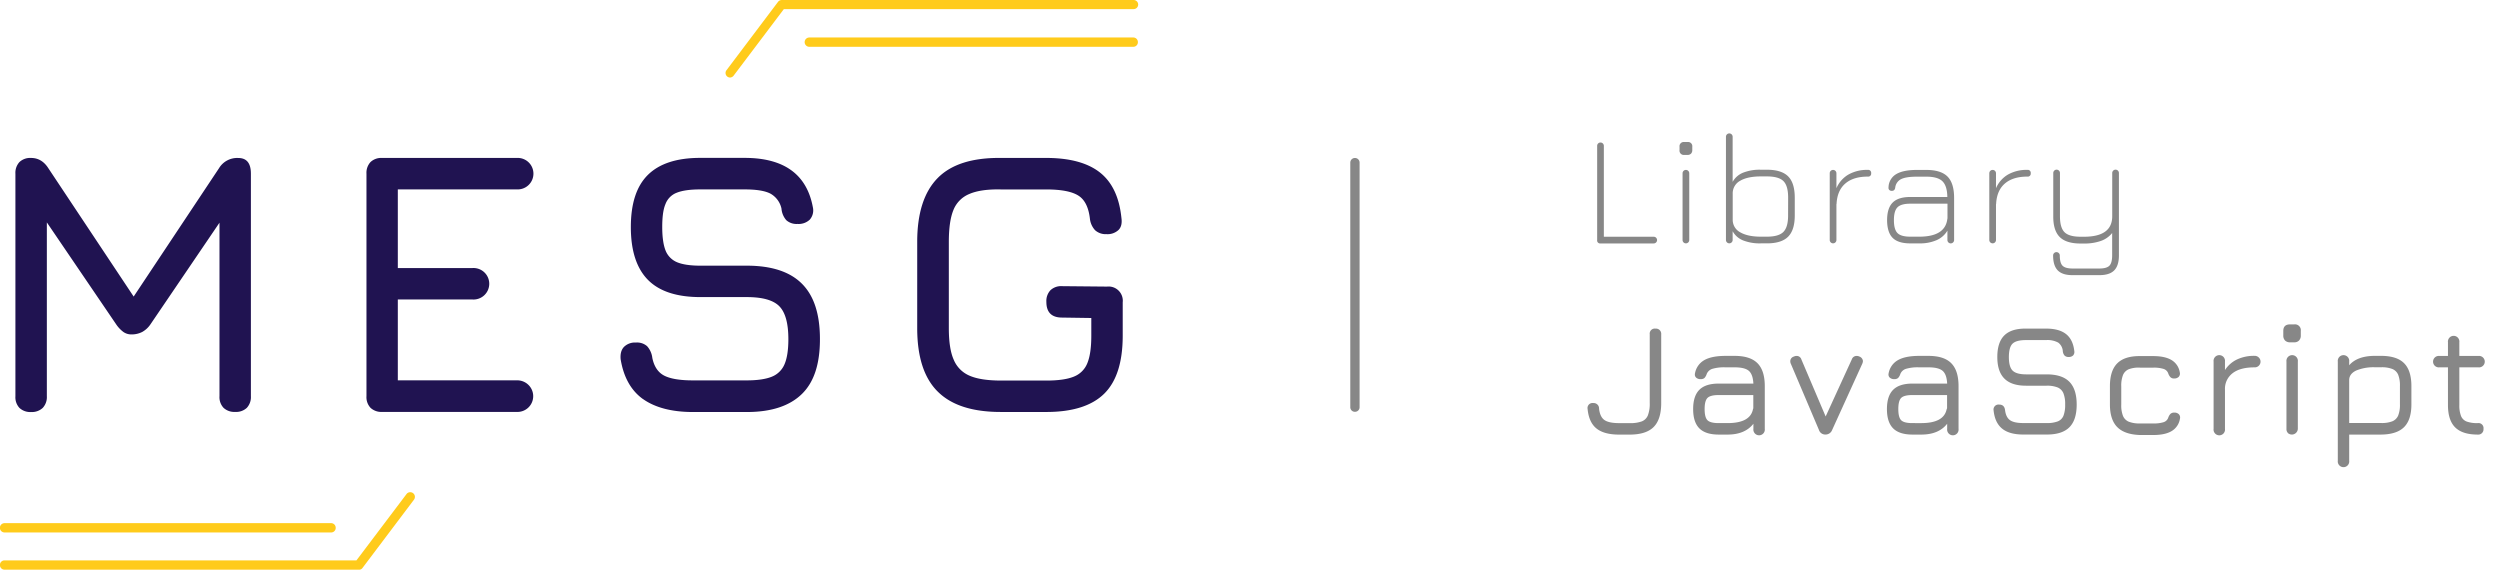 <svg id="Ban" xmlns="http://www.w3.org/2000/svg" viewBox="0 0 1098.25 250.3"><defs><style>.cls-1{fill:#201351;}.cls-2{fill:#ffcb1b;}.cls-3{fill:#878787;}</style></defs><title>Artboard 1 copy 5</title><g id="MESG-HEAD"><g id="Logo"><path id="MESG" class="cls-1" d="M110.22,76.29v97.76a6.93,6.93,0,0,1-1.79,5.11,6.83,6.83,0,0,1-5.11,1.79,6.93,6.93,0,0,1-5.11-1.79,6.83,6.83,0,0,1-1.79-5.11V97.83l-30.29,44.6a10.65,10.65,0,0,1-3.64,3.39,10.2,10.2,0,0,1-4.79,1.09,6,6,0,0,1-3.51-1.09A13.75,13.75,0,0,1,51,142.43L20.58,97.7v76.36a6.93,6.93,0,0,1-1.79,5.11A6.93,6.93,0,0,1,13.67,181a6.93,6.93,0,0,1-5.11-1.79,6.83,6.83,0,0,1-1.79-5.11V76.29a6.93,6.93,0,0,1,1.79-5.11,6.83,6.83,0,0,1,5.11-1.79c3.07,0,5.62,1.47,7.54,4.47l37.51,56.42L96.23,73.87a9.31,9.31,0,0,1,8.37-4.47C108.37,69.39,110.22,71.69,110.22,76.29ZM232,168.95a6.92,6.92,0,0,1-5.11,12h-59a6.93,6.93,0,0,1-5.11-1.79,6.83,6.83,0,0,1-1.79-5.11V76.29a6.93,6.93,0,0,1,1.79-5.11,6.83,6.83,0,0,1,5.11-1.79h59a6.92,6.92,0,1,1,0,13.8H174.76v34.57h32.72a6.92,6.92,0,1,1,0,13.8H174.76v35.53H226.9A7,7,0,0,1,232,168.95Zm50.42,6.33c-5.24-3.77-8.5-9.65-9.78-17.51-.19-2.3.26-4.09,1.47-5.37a6.85,6.85,0,0,1,5.24-1.92,6.71,6.71,0,0,1,4.92,1.6,9.31,9.31,0,0,1,2.3,5.18c.77,3.71,2.49,6.33,5.18,7.73s6.9,2.11,12.59,2.11h23.71c4.86,0,8.5-.58,11.12-1.66a10.08,10.08,0,0,0,5.5-5.5c1.09-2.56,1.66-6.2,1.66-10.93,0-7-1.34-11.82-4-14.5s-7.41-4-14.31-4H307.67c-10.29,0-18-2.49-23-7.54s-7.54-12.78-7.54-23.19,2.49-18,7.48-22.94,12.65-7.48,22.94-7.48h19.55q26,0,30,21.73a6.17,6.17,0,0,1-1.34,5.37,7.12,7.12,0,0,1-5.43,1.92,6.73,6.73,0,0,1-4.92-1.66,8.81,8.81,0,0,1-2.11-5.11A9.93,9.93,0,0,0,338.34,85c-2.43-1.21-6.13-1.79-11.18-1.79H307.54c-4.47,0-7.92.51-10.29,1.47a8.53,8.53,0,0,0-4.92,5c-1,2.36-1.41,5.75-1.41,10.1s.51,7.92,1.47,10.29a9.22,9.22,0,0,0,5,5.11c2.36,1,5.81,1.53,10.29,1.53h20.38c10.86,0,18.91,2.62,24.22,7.92s7.92,13.35,7.92,24.35-2.62,18.91-7.92,24.09S339,181,328.11,181H304.41C295,181,287.67,179,282.43,175.27Zm129.46-3.32c-6-6-8.95-15.27-8.95-27.86V106.26c0-12.59,3-21.92,8.95-28s15.21-9,27.73-8.88h19.94c10.29,0,18.21,2.11,23.64,6.39s8.56,11,9.46,20.06c.32,2.3-.13,4.09-1.34,5.24a7,7,0,0,1-5.24,1.79,6.91,6.91,0,0,1-5-1.73A8.85,8.85,0,0,1,478.79,96c-.58-4.92-2.24-8.31-5.11-10.1s-7.54-2.68-14.12-2.68H439.62c-5.94-.13-10.54.58-13.8,2a12.66,12.66,0,0,0-7,7.09c-1.34,3.32-2,7.92-2,14v37.83c0,6,.7,10.67,2.17,13.93a13,13,0,0,0,7,7c3.26,1.41,7.86,2.11,13.93,2.11h19.74q7.86,0,12.08-1.73a10.46,10.46,0,0,0,5.94-5.94q1.73-4.22,1.73-12.08v-7.73l-12.84-.19q-6.9,0-6.9-6.9a6.93,6.93,0,0,1,1.79-5.11,6.83,6.83,0,0,1,5.11-1.79l19.74.19a6.24,6.24,0,0,1,6.9,6.9v14.63c0,11.63-2.68,20.13-8.12,25.5s-13.93,8.05-25.43,8.05H439.81C427.16,181,417.89,178,411.88,171.95Z"/><path id="Lines" class="cls-2" d="M320.77,34.06a2,2,0,0,1-1.21-.38,2,2,0,0,1-.38-2.88l22.62-30A2.12,2.12,0,0,1,343.45,0H498a2,2,0,0,1,2,2,2,2,0,0,1-2,2H344.35l-22,29.14A2.09,2.09,0,0,1,320.77,34.06ZM499.87,18.47a2,2,0,0,0-2-2H355.53a2,2,0,1,0,0,4.09h142.3A2,2,0,0,0,499.87,18.47ZM159.23,249.52l22.62-30a2.05,2.05,0,1,0-3.26-2.49l-22,29.14H2a2,2,0,0,0,0,4.09H157.64A1.78,1.78,0,0,0,159.23,249.52Zm-11.76-17.7a2,2,0,0,0-2-2H2a2,2,0,0,0,0,4.09H145.43A2,2,0,0,0,147.48,231.82Z"/></g><path class="cls-3" d="M701.63,105.44V64.07a1.47,1.47,0,0,1,2.94,0V104h21.91a1.47,1.47,0,0,1,0,2.94H703.1A1.3,1.3,0,0,1,701.63,105.44Z"/><path class="cls-3" d="M737.82,65.89v-1.4a1.86,1.86,0,0,1,2.1-2.1h1.4a1.86,1.86,0,0,1,2.1,2.1v1.4a2.18,2.18,0,0,1-.56,1.61,2.08,2.08,0,0,1-1.54.56h-1.4A1.89,1.89,0,0,1,737.82,65.89Zm1.33,39.55V76.11a1.47,1.47,0,0,1,2.94,0v29.33a1.47,1.47,0,0,1-2.94,0Z"/><path class="cls-3" d="M785.53,77.48q2.9,2.9,2.91,9.34v7.84q0,6.37-2.91,9.31t-9.34,2.94h-2.66a19.85,19.85,0,0,1-7.87-1.33,9.14,9.14,0,0,1-4.51-4v3.85a1.47,1.47,0,0,1-2.94,0V60.08a1.47,1.47,0,0,1,2.94,0V79.89a9.15,9.15,0,0,1,4.51-4,19.86,19.86,0,0,1,7.88-1.33h2.66Q782.62,74.57,785.53,77.48Zm0,9.34q0-5.18-2.06-7.25t-7.25-2.07h-2.66q-5.88,0-9.13,1.93a6.23,6.23,0,0,0-3.25,5.71V96.55a6.17,6.17,0,0,0,3.36,5.53q3.29,1.89,9,1.89h2.66q5.18,0,7.25-2.1t2.06-7.21Z"/><path class="cls-3" d="M822,76.11a1.3,1.3,0,0,1-1.47,1.47q-6.3,0-9.83,3t-3.89,8.75a1,1,0,0,1-.07.42v15.68a1.47,1.47,0,0,1-2.94,0V76.11a1.47,1.47,0,0,1,2.94,0v6.58a12.79,12.79,0,0,1,5.25-6,16.54,16.54,0,0,1,8.54-2.06A1.3,1.3,0,0,1,822,76.11Z"/><path class="cls-3" d="M855.53,77.55q2.9,2.91,2.91,9.35v18.55a1.47,1.47,0,1,1-2.94,0v-4.13a10.34,10.34,0,0,1-4.73,4.17,18.27,18.27,0,0,1-7.67,1.43h-3.92q-5.32,0-7.73-2.42T829,96.76q0-5.32,2.45-7.77t7.7-2.45h16.31q-.07-4.9-2.17-6.93t-7.14-2h-4.06q-4.76,0-6.93,1.08a4.73,4.73,0,0,0-2.59,3.75q-.21,1.4-1.47,1.4a1.49,1.49,0,0,1-1.16-.42,1.38,1.38,0,0,1-.31-1.12A6.88,6.88,0,0,1,833,76.5q3.08-1.85,9.1-1.85h4.06Q852.62,74.64,855.53,77.55Zm0,18.31V89.48H839.18q-4.06,0-5.63,1.61T832,96.76q0,4.06,1.58,5.64t5.63,1.57h3.92q11.34,0,12.32-7.7Z"/><path class="cls-3" d="M892.1,76.11a1.3,1.3,0,0,1-1.47,1.47q-6.3,0-9.83,3t-3.89,8.75a1,1,0,0,1-.07.42v15.68a1.47,1.47,0,0,1-2.94,0V76.11a1.47,1.47,0,0,1,2.94,0v6.58a12.79,12.79,0,0,1,5.25-6,16.54,16.54,0,0,1,8.54-2.06A1.3,1.3,0,0,1,892.1,76.11Z"/><path class="cls-3" d="M904,118.81q-2.07-2.1-2.07-6.58a1.47,1.47,0,1,1,2.94,0q0,3.29,1.22,4.51t4.45,1.22H922.2q3.22,0,4.44-1.22t1.23-4.51v-9.87a11,11,0,0,1-5,3.5,21.77,21.77,0,0,1-7.42,1.12H914q-6.3,0-9.17-2.87T902,95V76a1.47,1.47,0,0,1,2.94,0V95q0,5,2,7t7.1,2h1.47q12.39,0,12.39-9V76a1.47,1.47,0,1,1,2.94,0v36.19q0,4.48-2.06,6.58t-6.54,2.1H910.58Q906.1,120.91,904,118.81Z"/><path class="cls-3" d="M701.32,188.22q-3.33-2.69-3.89-8.57a2.19,2.19,0,0,1,2.45-2.59,2.38,2.38,0,0,1,2.59,2.52q.42,3.57,2.35,4.93t6.4,1.37h4.69a14.52,14.52,0,0,0,5.35-.77,4.81,4.81,0,0,0,2.66-2.66,14.25,14.25,0,0,0,.81-5.39V146.88a2.23,2.23,0,0,1,2.52-2.52,2.31,2.31,0,0,1,2.52,2.52v30.17q0,7.21-3.33,10.54t-10.54,3.33h-4.69Q704.64,190.91,701.32,188.22Z"/><path class="cls-3" d="M772.05,159.55q3.22,3.22,3.22,10.08v18.76a2.52,2.52,0,1,1-5,0v-2.24q-3.71,4.76-11.34,4.76H755q-5.74,0-8.47-2.73t-2.73-8.47q0-5.74,2.73-8.47t8.47-2.73h15.26q-.21-4.06-2-5.6T762,161.37h-4.06a18.06,18.06,0,0,0-5.74.67,3.91,3.91,0,0,0-2.45,2.28,4.52,4.52,0,0,1-1,1.75,2.49,2.49,0,0,1-1.68.49,2.82,2.82,0,0,1-1.82-.56,1.79,1.79,0,0,1-.7-1.47,1.82,1.82,0,0,1,.07-.56,8.31,8.31,0,0,1,4.09-5.77q3.25-1.85,9.28-1.86H762Q768.83,156.33,772.05,159.55Zm-1.82,19.81v-5.81H755q-3.64,0-4.9,1.26t-1.26,4.9q0,3.64,1.26,4.9t4.9,1.26h3.92q9.59,0,11.06-5.67A4.28,4.28,0,0,1,770.23,179.36Z"/><path class="cls-3" d="M818.39,158.64A3.73,3.73,0,0,1,818,160L804.81,189a3.06,3.06,0,0,1-2.94,1.89,2.88,2.88,0,0,1-2.8-2l-12.32-29a2.78,2.78,0,0,1-.28-1.26,2.14,2.14,0,0,1,1.61-2,2.63,2.63,0,0,1,1.19-.28,2.18,2.18,0,0,1,2.1,1.61l10.64,25,11.48-25.06a2.21,2.21,0,0,1,2.17-1.54,2.63,2.63,0,0,1,1.19.28A2.3,2.3,0,0,1,818.39,158.64Z"/><path class="cls-3" d="M857.17,159.55q3.22,3.22,3.22,10.08v18.76a2.52,2.52,0,1,1-5,0v-2.24q-3.71,4.76-11.34,4.76h-3.92q-5.74,0-8.47-2.73t-2.73-8.47q0-5.74,2.73-8.47t8.47-2.73h15.26q-.21-4.06-2-5.6t-6.23-1.54H843a18.06,18.06,0,0,0-5.74.67,3.91,3.91,0,0,0-2.45,2.28,4.52,4.52,0,0,1-1,1.75,2.49,2.49,0,0,1-1.68.49,2.82,2.82,0,0,1-1.82-.56,1.79,1.79,0,0,1-.7-1.47,1.82,1.82,0,0,1,.07-.56,8.31,8.31,0,0,1,4.09-5.77q3.25-1.85,9.28-1.86h4.06Q854,156.33,857.17,159.55Zm-1.82,19.81v-5.81H840.09q-3.64,0-4.9,1.26t-1.26,4.9q0,3.64,1.26,4.9t4.9,1.26H844q9.59,0,11.06-5.67A4.28,4.28,0,0,1,855.35,179.36Z"/><path class="cls-3" d="M879.57,188.32q-3.22-2.59-3.78-8a2.19,2.19,0,0,1,2.45-2.59q2.31,0,2.59,2.52.42,3.15,2.24,4.38t5.81,1.22H899a13.28,13.28,0,0,0,5-.74,4.48,4.48,0,0,0,2.48-2.48,13,13,0,0,0,.74-4.9,12.75,12.75,0,0,0-.77-5,4.77,4.77,0,0,0-2.52-2.52,12.51,12.51,0,0,0-4.9-.77h-9q-6.37,0-9.49-3.12t-3.12-9.48q0-6.44,3.08-9.49t9.45-3h8.89q5.74,0,8.79,2.42t3.61,7.46a2.24,2.24,0,0,1-.53,1.92,2.6,2.6,0,0,1-1.92.67,2.42,2.42,0,0,1-1.79-.59,3.35,3.35,0,0,1-.8-1.86,5.12,5.12,0,0,0-2-3.85,9.82,9.82,0,0,0-5.32-1.12h-8.89q-4.27,0-5.88,1.58t-1.61,5.92q0,4.27,1.65,5.91t5.92,1.65h9q6.79,0,10,3.25t3.22,10q0,6.79-3.22,10t-10,3.18H888.88Q882.79,190.91,879.57,188.32Z"/><path class="cls-3" d="M930.15,187.66q-3.26-3.25-3.26-10v-8q0-6.86,3.26-10.08t10-3.15h5.74q5.18,0,8.08,1.75a7.65,7.65,0,0,1,3.61,5.39,2.12,2.12,0,0,1-.49,2,2.75,2.75,0,0,1-2,.7,2.18,2.18,0,0,1-1.61-.56,4.65,4.65,0,0,1-1-1.75,3.17,3.17,0,0,0-2-1.89,14,14,0,0,0-4.58-.56h-5.74a12.09,12.09,0,0,0-5,.7,4.75,4.75,0,0,0-2.52,2.52,12.71,12.71,0,0,0-.77,5v8a12.7,12.7,0,0,0,.77,5,4.75,4.75,0,0,0,2.52,2.52,12.72,12.72,0,0,0,5,.77h5.74a14,14,0,0,0,4.58-.56,3.16,3.16,0,0,0,2-1.89,4.67,4.67,0,0,1,1-1.75,2.28,2.28,0,0,1,1.68-.56,2.65,2.65,0,0,1,2,.7,2.12,2.12,0,0,1,.49,2,7.65,7.65,0,0,1-3.61,5.39q-2.9,1.75-8.08,1.75h-5.74Q933.4,190.91,930.15,187.66Z"/><path class="cls-3" d="M992.23,157a2.52,2.52,0,0,1-1.85,4.38q-6.3,0-9.62,2.59a8.55,8.55,0,0,0-3.33,7.14v17.29a2.52,2.52,0,1,1-5,0V158.85a2.52,2.52,0,1,1,5,0v3.71a13,13,0,0,1,5.32-4.66,17.48,17.48,0,0,1,7.63-1.58A2.51,2.51,0,0,1,992.23,157Z"/><path class="cls-3" d="M1003.82,149.58a3.05,3.05,0,0,1-.77-2.21v-2q0-2.87,3-2.87h1.82a2.57,2.57,0,0,1,2.87,2.87v2a3.06,3.06,0,0,1-.77,2.21,2.77,2.77,0,0,1-2.1.8h-1.82A3,3,0,0,1,1003.82,149.58Zm1.29,40.67a2.5,2.5,0,0,1-.67-1.85V158.85a2.52,2.52,0,1,1,5,0v29.54a2.63,2.63,0,0,1-4.37,1.85Z"/><path class="cls-3" d="M1056.11,159.55q3.22,3.22,3.22,10.08v8q0,6.79-3.22,10T1046,190.91h-14v11.48a2.52,2.52,0,1,1-5,0V158.85a2.52,2.52,0,1,1,5,0v1.61q3.57-4.13,11.34-4.13H1046Q1052.89,156.33,1056.11,159.55Zm-1.82,10.08a12.75,12.75,0,0,0-.77-5,4.77,4.77,0,0,0-2.52-2.52,12.72,12.72,0,0,0-5-.77h-2.66a19.83,19.83,0,0,0-8.26,1.43Q1032,164.24,1032,167v18.83h14a12.73,12.73,0,0,0,5-.77,4.76,4.76,0,0,0,2.52-2.52,12.74,12.74,0,0,0,.77-5Z"/><path class="cls-3" d="M1091,188.39a2.31,2.31,0,0,1-2.52,2.52q-6.72,0-9.91-3.15t-3.18-9.87V161.37h-3.71a2.52,2.52,0,1,1,0-5h3.71v-6a2.52,2.52,0,1,1,5,0v6h8.33a2.52,2.52,0,1,1,0,5h-8.33v16.52a12.74,12.74,0,0,0,.74,4.86,4.36,4.36,0,0,0,2.45,2.42,13.34,13.34,0,0,0,4.87.7A2.23,2.23,0,0,1,1091,188.39Z"/><path id="Separator-grey" class="cls-3" d="M595.27,180.9a2,2,0,0,0,2-2V71.44a2,2,0,1,0-4.09,0V178.85A2,2,0,0,0,595.27,180.9Z"/></g></svg>